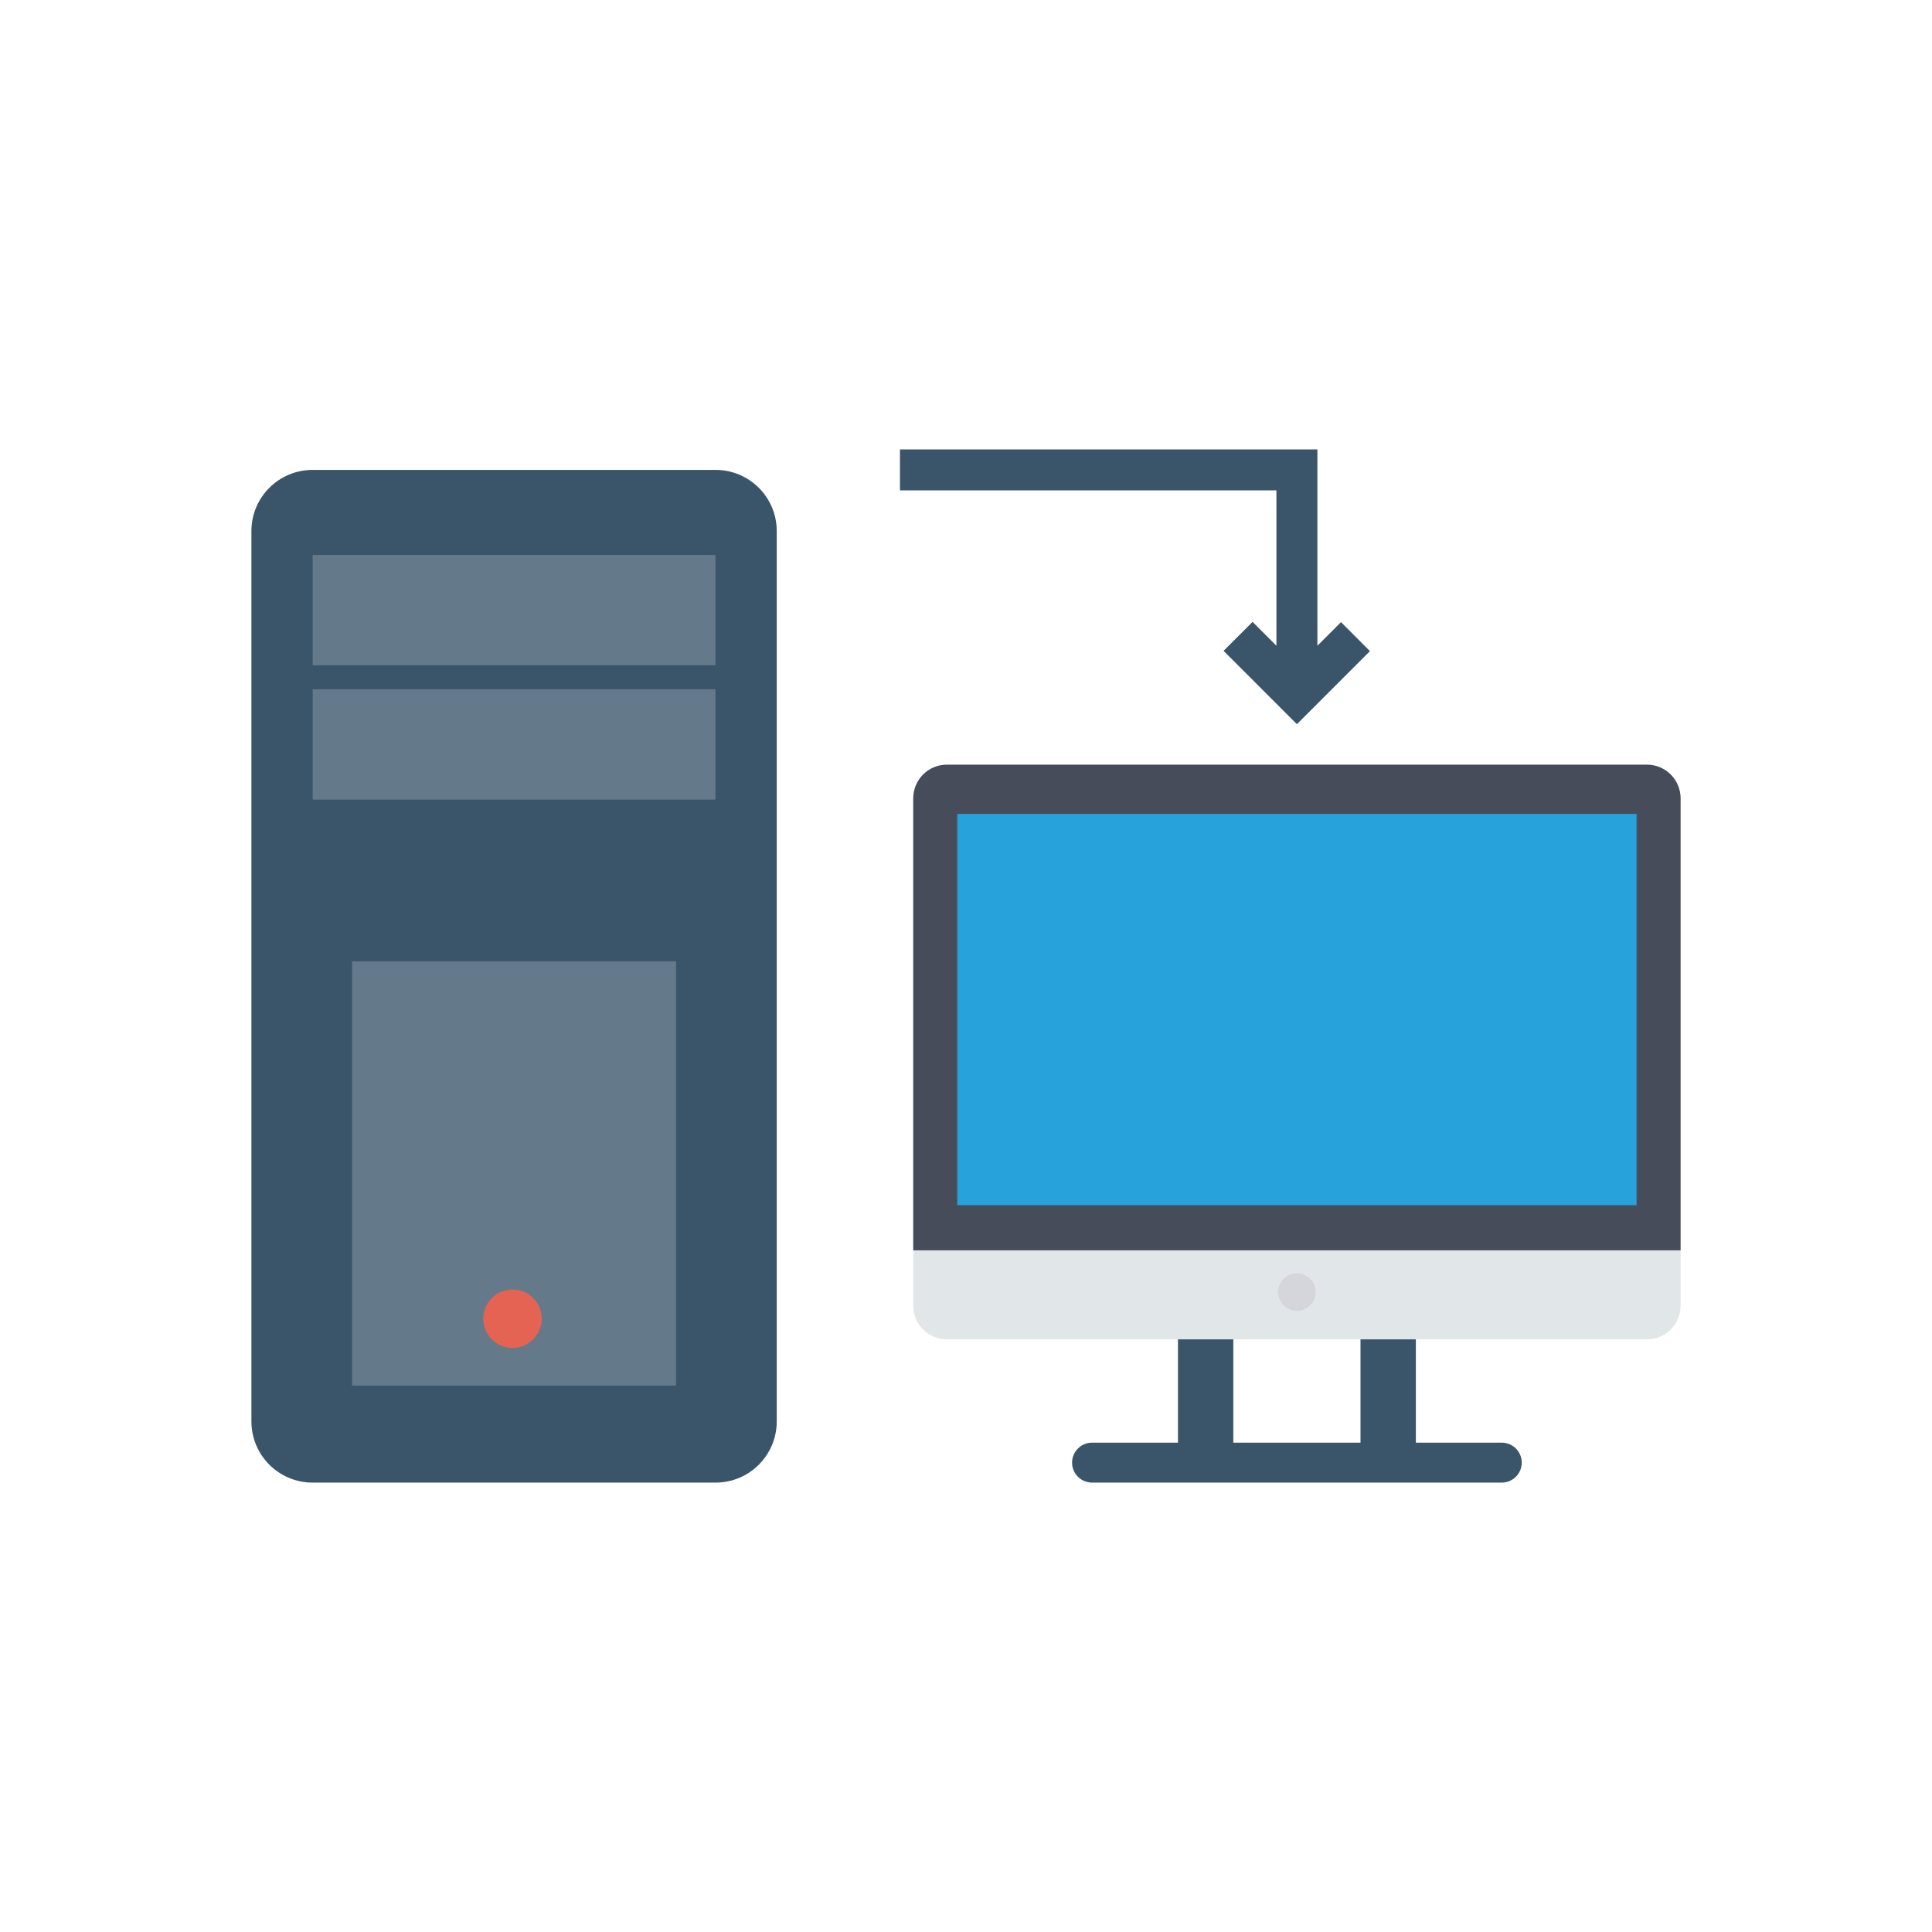 <svg enable-background="new 0 0 110 110" height="512" viewBox="0 0 110 110" width="512" xmlns="http://www.w3.org/2000/svg"><path d="m67.068 74.063h3.152v9.711h-3.152z" fill="#3a556a"/><path d="m77.461 74.063h3.152v9.711h-3.152z" fill="#3a556a"/><path d="m93.769 45.712h-39.857c-1.059 0-1.917-1.319-1.917-.26v28.89c0 1.059.858 1.917 1.917 1.917h39.857c1.059 0 1.917-.858 1.917-1.917v-28.89c0-1.059-.858.26-1.917.26z" fill="#e1e6e9"/><path d="m95.686 71.19v-25.738c0-1.059-.858-1.917-1.917-1.917h-39.857c-1.059 0-1.917.858-1.917 1.917v25.738z" fill="#474c5b"/><path d="m54.502 46.341h38.677v22.276h-38.677z" fill="#27a2db"/><circle cx="73.841" cy="73.566" fill="#d5d6db" r="1.071"/><path d="m85.505 82.139h-23.329c-.628 0-1.137.509-1.137 1.137 0 .628.509 1.137 1.137 1.137h23.329c.628 0 1.137-.509 1.137-1.137 0-.628-.509-1.137-1.137-1.137z" fill="#3a556a"/><path d="m40.741 26.754h-22.944c-1.924 0-3.483 1.56-3.483 3.483v50.693c0 1.924 1.56 3.483 3.483 3.483h22.944c1.924 0 3.483-1.56 3.483-3.483v-50.693c-0-1.924-1.56-3.483-3.483-3.483z" fill="#3a556a"/><g fill="#64798a"><path d="m17.802 31.596h22.933v6.285h-22.933z"/><path d="m17.802 39.241h22.933v6.285h-22.933z"/><path d="m20.045 54.732h18.448v24.16h-18.448z"/></g><circle cx="29.179" cy="75.081" fill="#e56353" r="1.665"/><path d="m76.351 35.421-1.344 1.344v-11.178h-23.767v2.333h21.434v8.845l-1.358-1.358-1.65 1.65 4.174 4.175 4.16-4.16z" fill="#3a556a"/></svg>